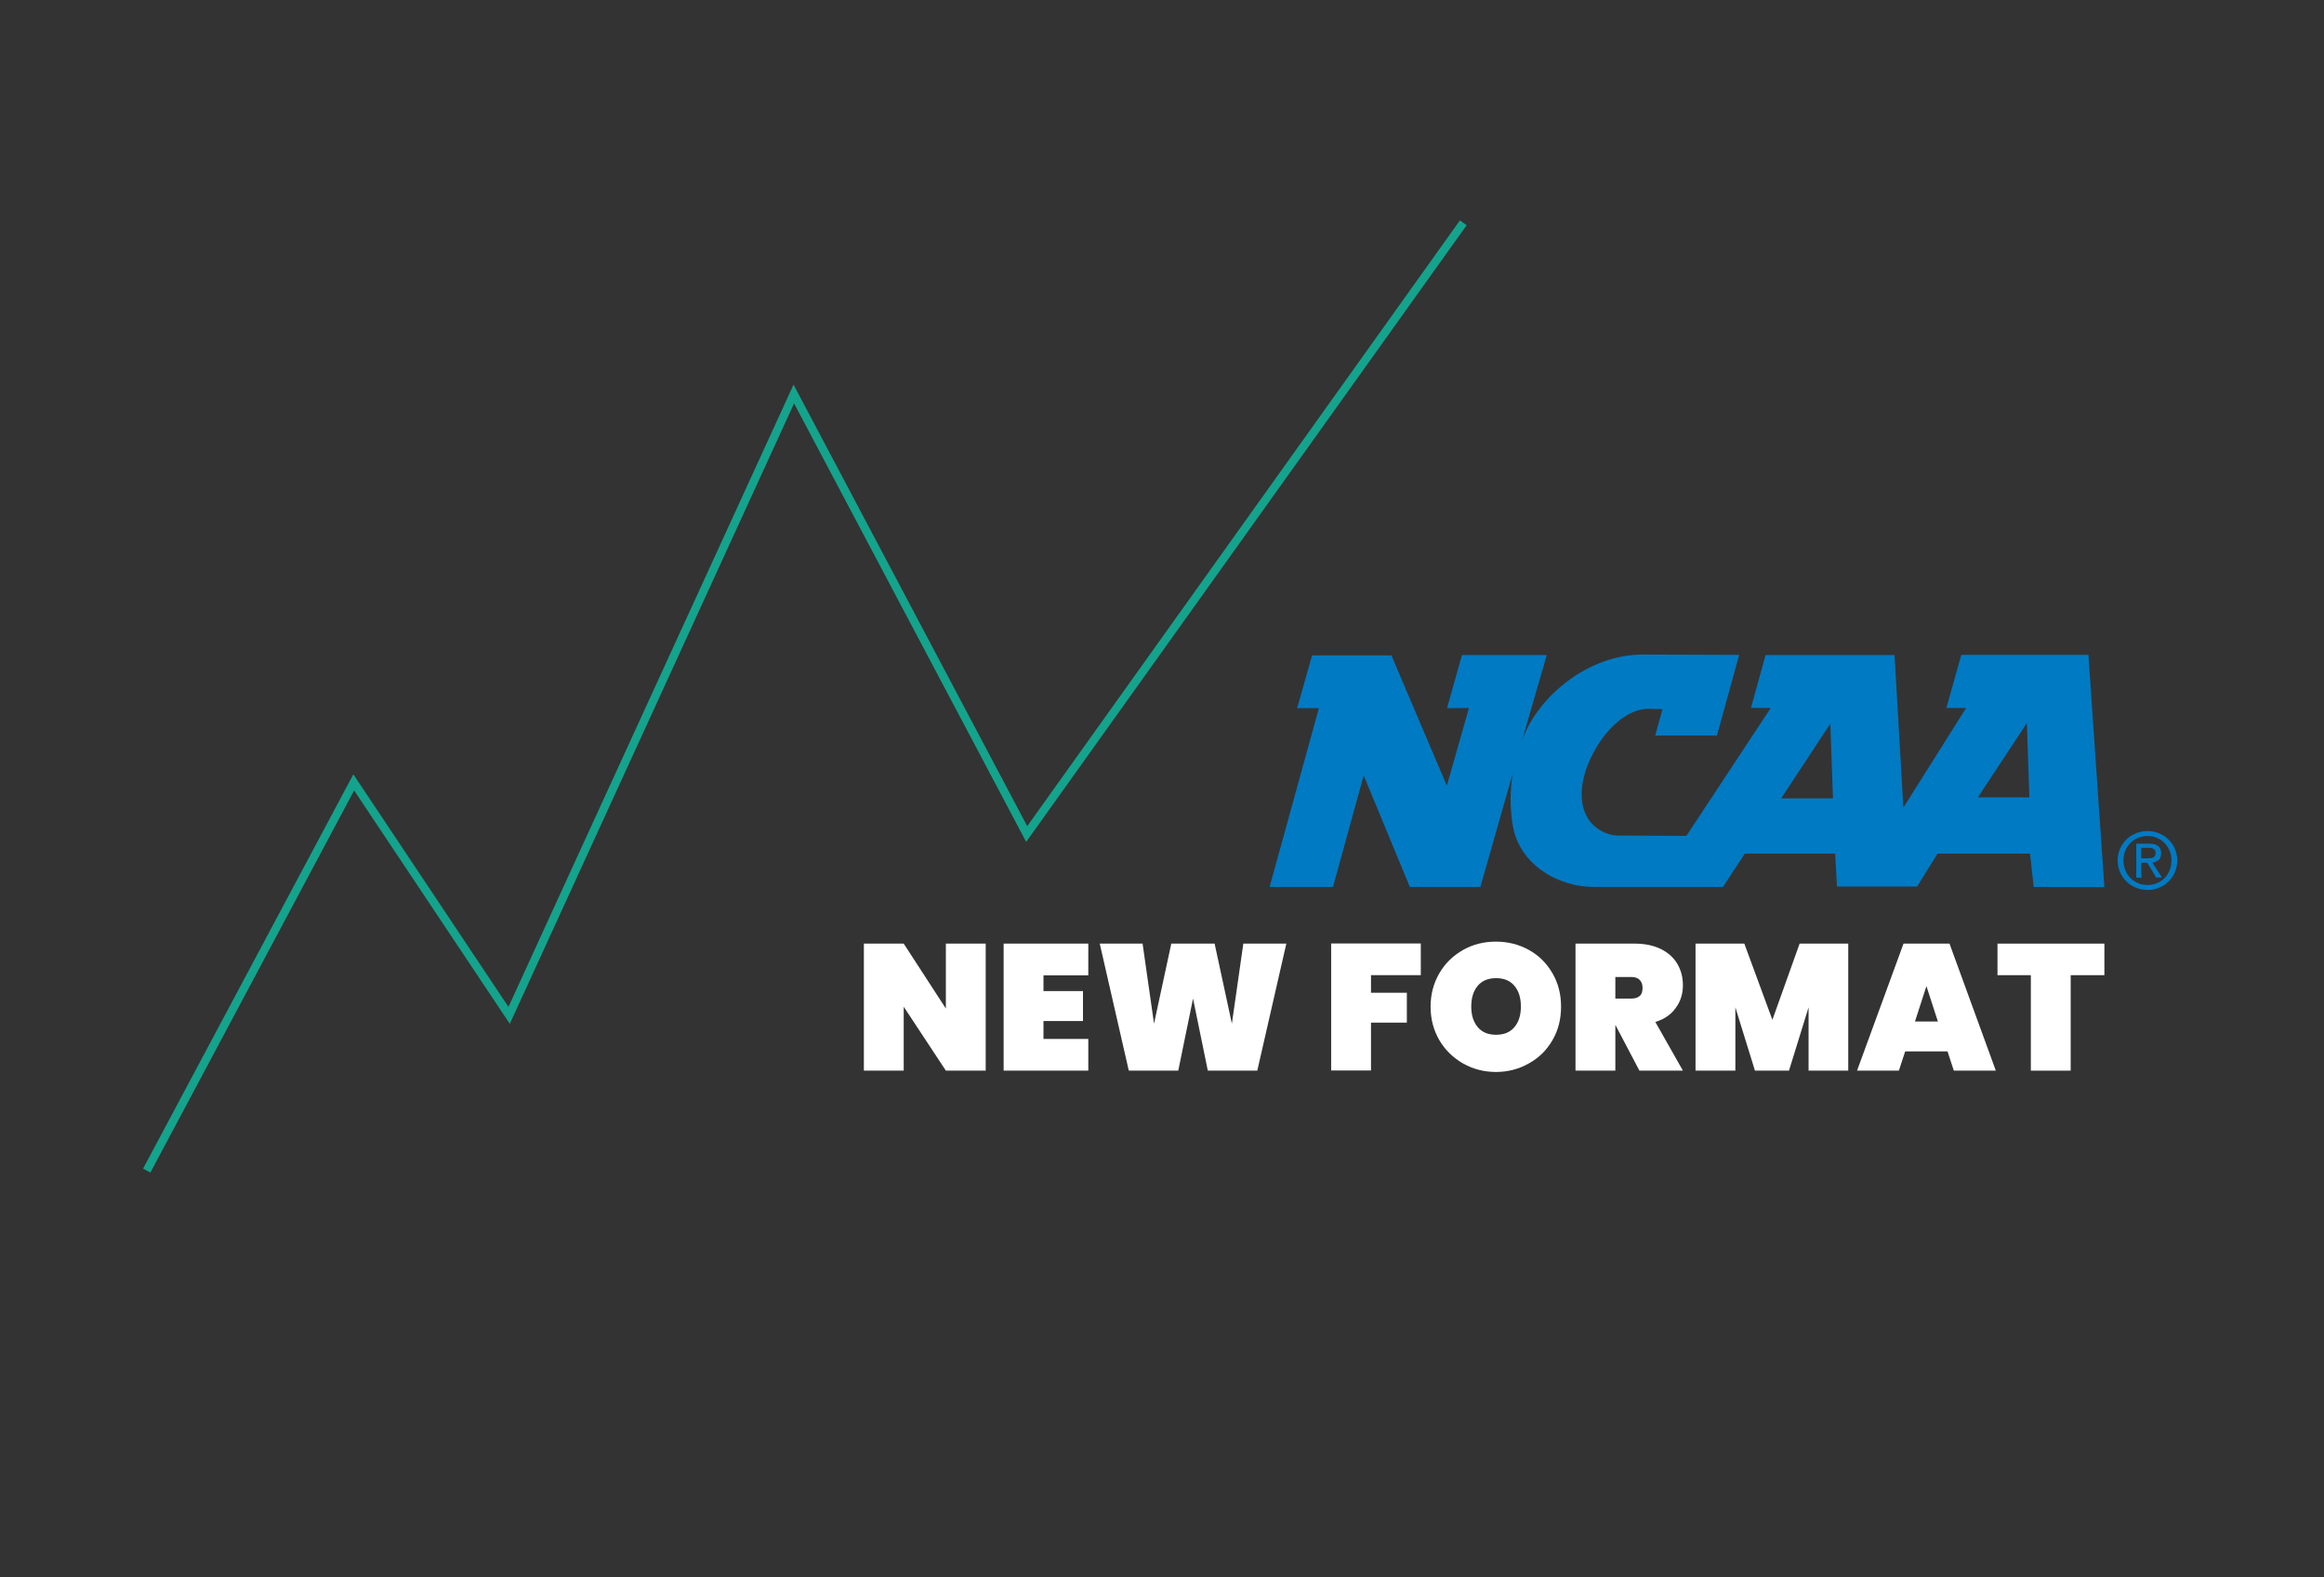<?xml version="1.0" encoding="utf-8"?>
<!-- Generator: Adobe Illustrator 28.5.0, SVG Export Plug-In . SVG Version: 9.03 Build 54727)  -->
<svg version="1.0" id="Layer_1" xmlns="http://www.w3.org/2000/svg" xmlns:xlink="http://www.w3.org/1999/xlink" x="0px" y="0px"
	 viewBox="0 0 1400 950" style="enable-background:new 0 0 1400 950;" xml:space="preserve">
<rect x="0" y="0" width="1400" height="950" fill="#333333" stroke="none"/>
<style type="text/css">
	.st0{fill:none;}
	.st1{fill:none;stroke:#14A38C;stroke-width:5;stroke-miterlimit:10;}
	.st2{fill-rule:evenodd;clip-rule:evenodd;fill:#007AC2;}
	.st3{fill:#FFFFFF;}
</style>
<rect class="st0" width="1400" height="950"/>
<g>
	<g>
		<polyline class="st1" points="88.4,705 213.1,471.2 306.7,611.5 478.2,237.3 618.5,502.3 881.5,134.2 		"/>
	</g>
	<g>
		<g>
			<g>
				<path class="st2" d="M1279.2,518.2c0-8.4,6.3-14.7,14.5-14.7c8,0,14.4,6.3,14.4,14.7c0,8.6-6.3,14.8-14.4,14.8
					C1285.6,533,1279.2,526.7,1279.2,518.2L1279.2,518.2z M1293.7,536c9.7,0,17.9-7.5,17.9-17.8c0-10.2-8.3-17.7-17.9-17.7
					c-9.8,0-18,7.5-18,17.7S1283.9,536,1293.7,536L1293.7,536z M1289.9,519.6h3.6l5.4,8.9h3.5l-5.8-9c3-0.4,5.3-2,5.3-5.6
					c0-4-2.4-5.8-7.2-5.8h-7.8v20.5h3.1L1289.9,519.6L1289.9,519.6z M1289.9,516.9v-6.3h4.2c2.2,0,4.5,0.5,4.5,3
					c0,3.2-2.3,3.3-5,3.3H1289.9L1289.9,516.9z"/>
				<path class="st2" d="M1073,480.8l29.6-44.9l1.6,44.9H1073L1073,480.8z M1191.5,480.2l29.5-44.7l1.5,44.7H1191.5L1191.5,480.2z
					 M1267.7,534.3l-9.6-139.9h-76.6l-9,32c0,0,11.7,0,11.9,0l-37.8,60l-5.3-91.9h-77.7l-8.8,31.8l11.9,0.1l-50.8,77l-41.8-0.2
					c-4.4,0-21.3-4-21.3-25c0-20.9,19.9-51.3,40.2-51.3l8.5,0.2c-1.4,5.2-4.4,15.9-4.4,15.9h37.2l13.4-48.6l-57.5-0.2
					c-33.6-0.3-64.3,25.7-73.4,52l15-51.7h-51.1l-9,32l13.2-0.1l-13.3,46.8l-33.4-78.5h-47.8l-9,31.8h13.1l-29.7,107.7H803
					c0,0,14.7-53.4,18.5-67.2c5.4,13,27.8,67.2,27.8,67.2h42.5l19.5-68.5c-1.7,10.2-1.8,20.9,0,31.4c3.7,22.4,25.6,37.1,49.4,37.1
					h77.2l13.2-20.1h54.4l1.1,19.8h48.3l12.3-19.8h55.7l2.2,20.1L1267.7,534.3L1267.7,534.3z"/>
			</g>
		</g>
		<g>
			<path class="st3" d="M593.8,644.8h-24l-25.4-38.5v38.5h-24v-76.5h24l25.4,39.1v-39.1h24V644.8z"/>
			<path class="st3" d="M628.6,587.5v9.4h23.8v18h-23.8v10.8h27v19.1h-51v-76.5h51v19.1H628.6z"/>
			<path class="st3" d="M774.9,568.3l-17.5,76.5h-29.8l-8.9-43.4l-8.9,43.4H680l-17.5-76.5h25.8l6.9,48.2l10.4-48.2h26.1l10.4,48.2
				l6.9-48.2H774.9z"/>
			<path class="st3" d="M855.9,568.3v19h-30v10.6h21.6v18h-21.6v28.8h-24v-76.5H855.9z"/>
			<path class="st3" d="M881.4,640.5c-6-3.4-10.8-8.1-14.3-14c-3.5-6-5.3-12.7-5.3-20.2c0-7.5,1.8-14.2,5.3-20.2
				c3.5-6,8.3-10.6,14.3-14s12.6-5,19.8-5c7.2,0,13.8,1.7,19.8,5s10.7,8,14.2,14c3.5,6,5.2,12.7,5.2,20.2c0,7.5-1.7,14.2-5.2,20.2
				c-3.5,6-8.2,10.7-14.3,14c-6,3.4-12.6,5.1-19.7,5.1C894,645.6,887.4,643.9,881.4,640.5z M912.3,618.6c2.6-3.1,3.9-7.2,3.9-12.4
				c0-5.3-1.3-9.4-3.9-12.5c-2.6-3.1-6.3-4.6-11-4.6c-4.8,0-8.5,1.5-11.1,4.6c-2.6,3.1-3.9,7.2-3.9,12.5c0,5.2,1.3,9.3,3.9,12.4
				c2.6,3.1,6.3,4.6,11.1,4.6C906,623.2,909.7,621.7,912.3,618.6z"/>
			<path class="st3" d="M987.6,644.8l-14.4-27.4h-0.1v27.4h-24v-76.5h35.6c6.2,0,11.5,1.1,15.9,3.3c4.4,2.2,7.7,5.2,9.9,9
				c2.2,3.8,3.3,8,3.3,12.8c0,5.1-1.4,9.7-4.3,13.6c-2.8,4-6.9,6.8-12.3,8.5l16.6,29.3H987.6z M973.1,601.4h9.5c2.3,0,4-0.5,5.2-1.6
				c1.2-1,1.7-2.7,1.7-4.9c0-2-0.6-3.6-1.8-4.8c-1.2-1.2-2.9-1.7-5.1-1.7h-9.5V601.4z"/>
			<path class="st3" d="M1113.4,568.3v76.5h-23.9v-38.1l-11.8,38.1h-20.5l-11.8-38.1v38.1h-24v-76.5h29.4l16.9,45.9l16.4-45.9
				H1113.4z"/>
			<path class="st3" d="M1173.2,633.2h-25.5l-3.8,11.6h-25.2l28-76.5h27.7l27.9,76.5H1177L1173.2,633.2z M1167.4,615.2l-6.9-21.3
				l-6.9,21.3H1167.4z"/>
			<path class="st3" d="M1267.7,568.3v19h-20.3v57.5h-24v-57.5h-20.1v-19H1267.7z"/>
		</g>
	</g>
</g>
</svg>
